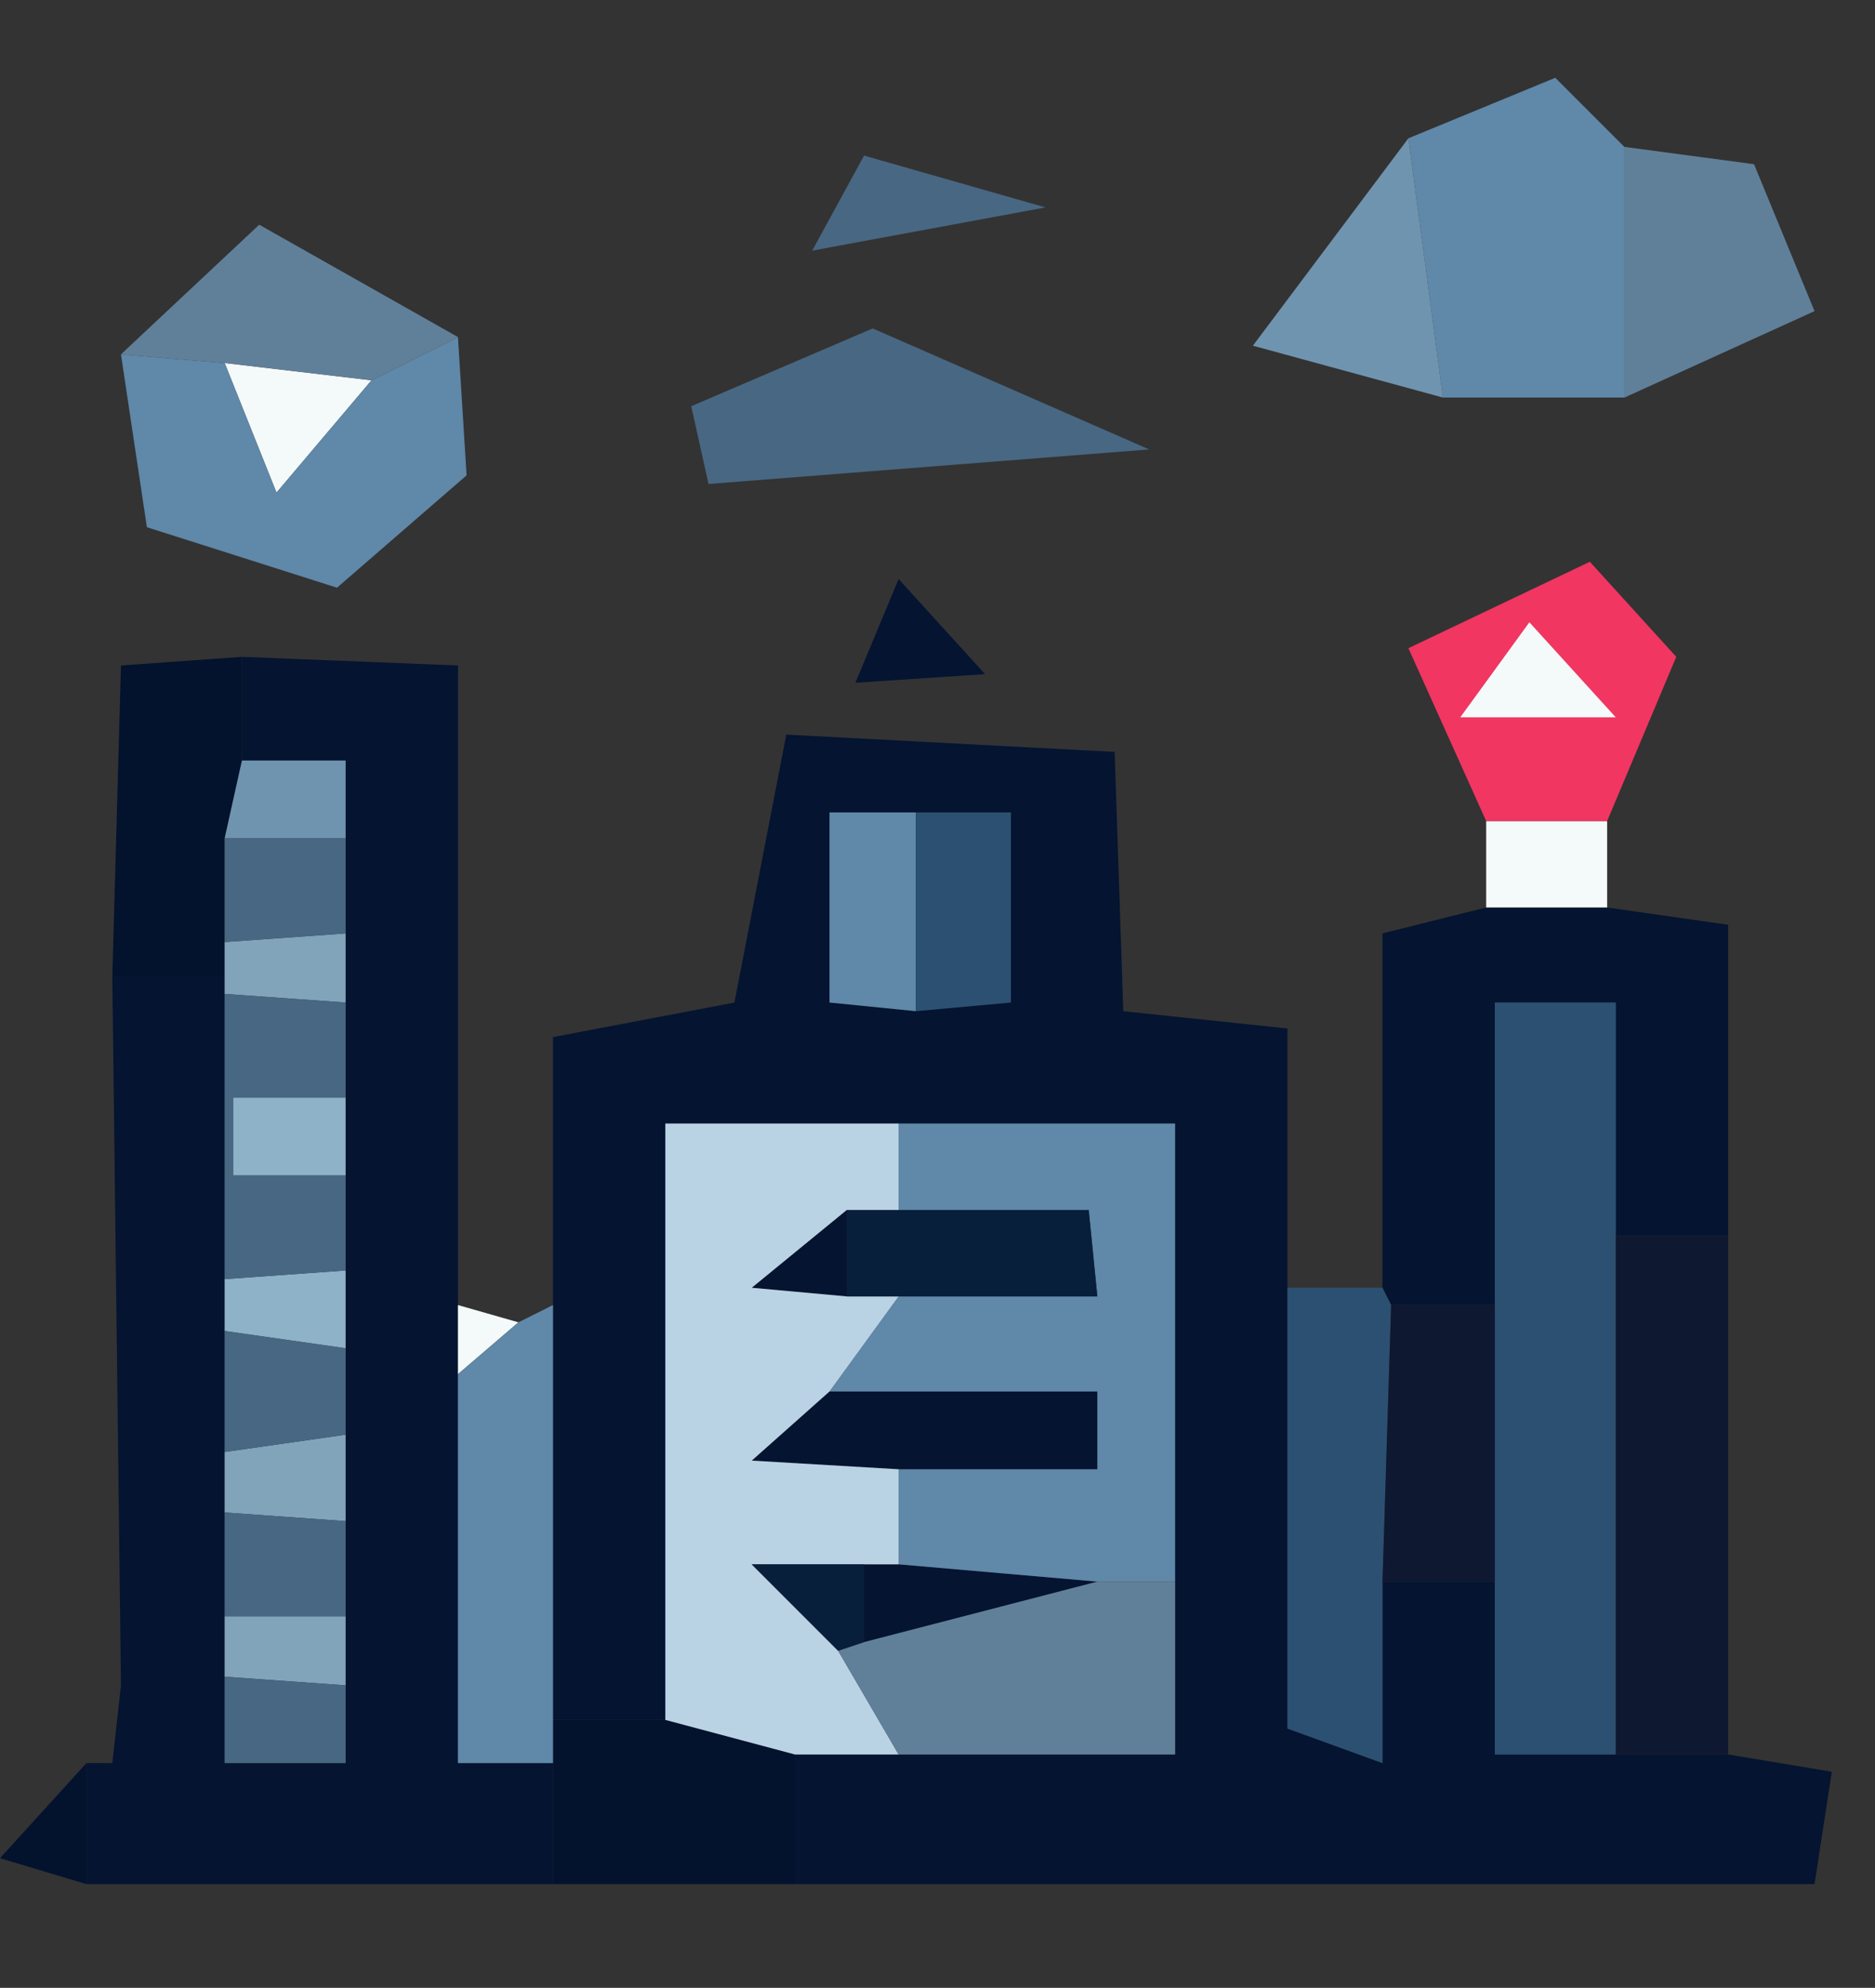 <svg version="1.2" xmlns="http://www.w3.org/2000/svg" viewBox="0 0 217 230" width="217" height="230">
	<rect x="0" y="0" width="217" height="230" fill="#333333" stroke="none"/>
	<title>_13324e4e-cf87-4c80-b7a3-a97b7d15c721</title>
	<style>
		.s0 { fill: #03122d } 
		.s1 { fill: #041431 } 
		.s2 { fill: #f4f9f9 } 
		.s3 { fill: #8eb2c8 } 
		.s4 { fill: #5f88a9 } 
		.s5 { fill: #f13661 } 
		.s6 { fill: #bad3e4 } 
		.s7 { fill: #81a4bb } 
		.s8 { fill: #2c5071 } 
		.s9 { fill: #6f94b0 } 
		.s10 { fill: #486783 } 
		.s11 { fill: #60809a } 
		.s12 { fill: #9fc0d4 } 
		.s13 { fill: #f6ab38 } 
		.s14 { fill: #d02652 } 
		.s15 { fill: #0f1831 } 
		.s16 { fill: #081f3b } 
		.s17 { fill: #36222f } 
		.s18 { fill: #163a54 } 
		.s19 { fill: #b4bdc8 } 
		.s20 { fill: #e78d2f } 
		.s21 { fill: #cb8d5f } 
		.s22 { fill: #534e4c } 
		.s23 { fill: #8a2b4b } 
		.s24 { fill: #f3ae9a } 
		.s25 { fill: #fcfdfd } 
	</style>
	<g id="Background">
		<path id="Path 1" fill-rule="evenodd" class="s0" d="m441 132l-1 29-88 53-90-54v-99l88-55 90 54 1 19-31-19-12 18-19 22 25-7zm233-11v-48l-82-48-78 48v67l-14 3v-78l95-57 93 57v56zm73 0v-59l94-54 89 54v106l23 41-12 10h-207l-11-13 24-38 11 7-17 29h59l11-19h54l9 19h60l-15-29-11-1v-14l8-9-1-72v-8l-79-47-74 45v52zm-734-8l1-36 14-1v12l-2 9v16zm528-14l-8-13 21-1-2 14zm279 10v-12h8l1 2-1 8-6 2zm-244 6l10-1 4 5-2 11-14 9-1 19-17 6v-32l4-3zm-63 50l-1-14 13-4 3 18zm146-14l26 6 12 20-13 32-35 1-14-35zm-160 33l15 4-20-20 15-1 11 16 10-16 15-3-20 22 22-2-10 15-17-7-19 7-6-15zm64 4l30 16 25-15 10 10-36 21-34-21zm-499 11h13l15 4v15h-28zm452 1l13 8-15 4zm-506 18l-10-3 10-11zm490 161v-79l93-57 95 56v81l15 12v31l-17 17-28 2-15-12-51 29-47-29 6-12 43 25 44-26 1-25 35-15v-69l-81-48-79 48v71zm-201-52l12-10 4-54 28-19 27 3 16 14 14 63 9 14 2 75-17 24-75 5-27-27zm-285-14l-9-22 11-23 29-1 8 11 53-33 57 34 10-20 38 26-7 20-12-7-15-16-7 13-9 2-56-34-56 33-8-3-13-13-7 16 15 1 5 12 1 15zm841 135l-19 9-88-52-1-102 92-56 91 55v41h-15l-5-4-2-10v-12l-20-11-8-8 4-7-25-14-9-2-13-11-8 19h-10l-25 8 8 12-6 9-9-7-17 12 11 18-2 10-17-8 5 34 5 8-1 13 17 9 16-14 6 8-16 20 25 8 10 1-3 9 17 6zm-751-56l-28-1-8-24-18-12v-23l18-14v-16l30-9-1 12-15 1 7 25-25 4-1 16 26 3-5 27 23-14 21 14v14h-4zm152-35l-6-8h26l6 8zm533 2l3-4h13l4 12-9 9h-1l-6-9zm126 2l15-2-1 45-51 30-6-12 9-13 9-8 16-11v-11l3-9zm-659 11l-8-1 8-7 29 5zm165-7l3-1h10v8h-6zm-172 22l7-8h26l1 8zm-222 11l5 10 17-21 38 20-12 19 30 17h9l4 13-13 5-40-25-5 15-47-37v-15zm405 4l-14-2 14-6zm68 28l-13-8v-19h12l6 15zm-367 2l7-11h1l13 1 7 14 10-11h14l-15 24-7 1h-8l-16-6zm111 183l19-60 87-70 50 30v17l25 15v17l20 27-16 8v-17l-31-30-8 20-19 10v19l19 9 3 16-8 6-11-16-18 2-27-2-10 19 13 37 28-1 20-9 8 11-38 21-42-24-3 29-29 1v-12l18-1v-18l4-12h15l2-12-41-2-1-28-12-9-4 9zm-182-104l46-25 63 36-8 11-55-31-41 21zm246-25l11 1-11 10zm91 0l11 7-13 5zm273 0l18 31h-27zm65 77l-10-8 29-22h48l-10-31 47-15 38 14 17 21-7 11 28-6 33 29-17 7v36h-13l-3-52h-73l-1-23v-19l-13 5 2 11-8 26h-28l-39 4zm-246 109l9-127 93-56 95 56v79l13 23h-12l-16-17-1-13 2-64-79-47-80 47v58l1 6v13l-16 10v23zm15-157l-5-20 13-6v26zm406-23l17 15-13 11-17-9zm-154 1l18 15-13 11-17-10zm-481 3l14 5 2 13-9 8-16-6zm147 9l16 16-22 9-5-15zm108 112v-25l28-16v-30l35-21 33 20v30l28 17 2 25v13l-12 9v17l7 12-6 11-13-7-41 24-44-23-6-10-4-26-8-7zm-464-50l4-19h16l24-21 14 20 22 5-1 15-19 4-5 14-6 1-18-6 9 17v4l-14 7-6-36zm191-37l12 9-12 2zm521 51l10-8 14 9-8 27-10-12-6-10zm-713 26l20-4v23l-17-1zm677 27l-16-2 14-13zm-387 21l-17-8 16-12zm-329-5l7-12 71 40 5-1 3 13-8 5zm835-2l23-3 10 19-16 20-15-5-3-13zm-106 20l6-10 13 10-11 7zm-347 19l19-4h14l-3 16-39 1-5-13zm-64 31l22 4v10l-21 32-16-34zm473 11l24-9 81 44 7 39h-16l-17-15-19 22-25 14-25-3-30-14-20-19-16 7h-17l1-25 56-32 2 9-35 22 66 36 72-36-33-19-35-20-18 8zm-735 7l18-4h3v6h-6l-3 1-21 14 6-15zm728 35l11-8 4 4-11 7zm-524 124l-26-4v-117l10-3h12v14l-9 2v74l1 19h12zm80-110h-38l-1-14h41v10zm-276 16l5-18 13 3 12 6 16 7 18 7 3 7-6 26-17 19-13-4-19 15-8-1-7-8-13-3-24-20-4-22-34-2v46h-14v-59l54-9h6l12 8 5 6-3 18 19 7 10-16zm516 2l1-13 14 7 17 32-13 2zm158 14l15-8 15 9 4 18 14 1v30l-18 4-4 18 31 4 1 11h28l2-9h34l4-28h20l-2-17-11-15-13 12-3 16h-19v-28l16-4v-13l15-8 16 6 1 16 19 6-1 45-90 52-89-49-5-39h18l13 21 18-17-2-10-18-4-3 1zm-108 13v-13l21 14v12l-13-1zm-66 22l-14-20 22-12 10 20zm301-5l9 3-7 10zm-61 27v-22l22-1v11l-8 13zm-319 17l1-26 16-8v12l-3 15zm-129-11l42-1h14l-6 15h-50zm-368 16v-14h112v14l4 20h12v13h-92l-1-12 24-1 5-20zm136 0v-14h13l1 14zm184 32l-25-1v-13h25zm20 0l-1-14h36l-1 14zm154 3l-15-3 6-7h9zm102 0v-10h8v10zm64 0l3-10h11v10z"/>
		<path id="Path 2" fill-rule="evenodd" class="s1" d="m104 67l10 11-15 1zm-76 21v-12l25 1v127h11v14h-54v-14h3l1-9-1-82h13v91h14v-116zm806-3v-6l11 3 4 13 1 4-4 19 24-9 13 10-14 14-24-7v34h63v14l-150 1-11-7v-47h15v39h71v-36l-5-17 1-8zm-770 35l21-4 6-31 38 2 1 30 19 2v81l11 4v-21h13v20h27l12 2-2 13h-118v-15h44v-73h-59v69h-13zm488-21l2-14h18l24 8 20-8h38l-8 14h-10l-25 7 1 15 20 11v31l-17-5-1-19-21-8-5-1 2-11 10-12-14 7-10 1-16-16zm-392 50v-41l12-3h14l14 2v36h-13v-27h-14v35h-12zm528-28l-3 24-11-5v-19zm-590 29l-11-1 11-9zm6 20l-17-1 9-8h31v9zm-4 20v-9h4l23 2zm729 93l11 13 10-21 9 2v18l-14 14 19 7 16-18 8 8-15 15 10 21 25-13 2 10-25 14 24 17-3 9-26-7-8 12 18 17-9 8-21-19-16 6 14 19-9 3-12-9-8 15-10-1 15-27-24-1-6-8-4-11 9-9 4 5 23 11 25-8-18-5v-8l-2-16 1-7h3l17-3-7 11 9 21 8-11-7-24-18-11-29 5-13 28h-13l-13-10 2-10 14 5 10-17-9-11 6-9 11 12 21-7-15-25zm-725 11l30-3 30 40v25l-17 11-5 21-14 7v-14l-3-27 26-3v-16l-26-3 6-27h-15l-10 14-9-14 1-12zm-68 3l5-4 8 3-8 13zm125 0l9-2 15 10 7-7 12 7-3 7-13 5-14 9zm29 27l10-5v94l-15 12h-14l-10-9-7 6-13-1 9-16h37zm-177 75v-79l14 5v73zm94-43l-13-10 12-16 14 9zm808 5v-18h15v16zm-491-4l-4-8h31l-3 8zm343 14l22-12 4 8-21 12zm-333 1v-8h15l-3 8zm80 7l18-2 16 14 3 27-6 12-8-4-3-12-4-22-13 7-12-8-5-8v-4zm-68 0l6 8h-32l8-8zm-14 23v-8l14 5zm68 28l5-12 16 4 3 12-10 6zm359-3l13-5 6 12-23 14-12-9 6-12zm-745 16l19-11 6 12-21 12zm-95 61l9 8-15 6zm9 146l-7-113 41-26 5 12-32 19v96zm486-135l-2 15-6-15zm310 32l8-26 5 9 6-6 1 23zm-661-14l8-11 21 13v110l-78 45-3-13 67-38v-97zm272 9h11l1 10-10 2zm302 21l20-12v78l27 2h133l3-28v-4h13l-6 40-41 6-23 3h-19l7 15-11 6-11-6 11-17-22 1v19l22 11 22-11 3 13-24 14-37-9v-39h-47l-13-11-2-15v-25l-16-3zm-620 26l6-1-1 19-14-6v-4zm312 10l16-8 11 1v78l-13 1v12h-14v-14h-19v18h-14v-17l-8 3-8-11-4-19 9-11 8-6 18 1 4-20zm-301 27l1-23 19 4-6 20zm148 74l-14-3-1-26h-17v-56h13v42h41l-4 12h-19l1 19zm240-70v-13h16l-1 13zm142 0v-13h14l1 13zm-136 10l-1-3h5l9 4-4 24-7-2 6-16zm146 2l3-5h2l7 10-4 3zm-567-2h12l3 10-11 5zm571 33l17-11v-15h12v23l-19 14-35-5 6-11zm-181-1l9-9 18 10 16-5 9-5 6 10-40 13zm274 3l-1 9-17-9 10-7zm-149 62l2-10 22-1 25 20-6 6-2-3-1-1-15-13zm-449 20l-3-23 20-5 4 13-3 9zm636-19l16-9 3 9-5 4-12 5zm-723 22l30-12 23 16-11 28-12-6-15-28-13 6v5l15 14-5 18-15 4-5-6 4-34 2-2zm-26 31l-5-13 16-7-5 20zm230-6v-14h28l2 14zm100-4l6-10h42l8 3v105h-14v-94h-39zm173 79l-9-21 5-28 18-18 30-6 8 3-1 13-3-1-27 2-16 21 14 48h16l20-1 15-41 13-2-18 55-26 1h-10l-22-4zm189-13v-52h17l3 22 6 21-8 9zm-590-41l10-7h40l2 14-1 82-41 1-1-14 29-1v-67l-35-1zm755 10l4-13h16v35l-19-6zm-115 2l3-11 30 14-15 16-14-1zm58 6l25-14 1 8v13l-16 4zm-213 3l17-10v13l-4 13 12-1 13 1v78l-3 10h-56v-10l21-1zm173 40l10-5v-26h30v15l-22 1v22l-9 19-31-4 4-18zm-284 2v-12l20 7 1 19 1 38h60v10h-102v-10l3-22v-8l14-7h11zm-514 27l-16-2v-35h14l2 23zm830-21l8-13 9 11 1-10h19l9 4-4 28h-34zm-558 20v-15h96v14l-53 1zm-160 1v-14h24v14zm474 2l3-10 11 7zm-266 30v-14h19l1 14zm-192 1v-13l13 9z"/>
		<path id="Path 3" fill-rule="evenodd" class="s2" d="m26 42l17 2-11 13zm820 39l8-10 7 6-12 18-4-13zm-29 0l7-6 10 10-5 14-1-2zm-645 24v-10h14v10zm414 9l14-7-10 12zm-533 45v-8l7 2zm456 8l4-2h15l2 2-10 16zm-72 110l-10-3 9-9zm-31 44l20 3-6 13-11 1-9-14zm-130 18l-1-15 19-3 5 6-7 88h-8l-12-5v-8l12-7-18-1 2-7h15l-1-8h-26v-7l29-3-29-5v-7h26l-6-8zm553 14l12-7 2 16zm-406 11l1-7h24l1 7zm349 15l21-12 6 9-28 16zm108-7l26 7v11zm-452 7v-7h18v7zm411 221l-9-6 8-13 10 6zm-17 138l18-8 35 20-5 10-34-10-14 2-5-10zm-726 1l3-1h6l32 15v8l-4 3-23-16-30 12-5-7zm176 32v-17l16-10 26 1v8l-31 2 29 6v10zm120-18v-8h30v8zm113 7h28l-21 10 36 1 5 27-14-19h-15l-20-3zm-115 11v-10h42v10zm-22 14l2-4h14l3 4v18l-19-8zm124 9v-8h32l23 21-31 2h-20v-3l17-12zm-164 19l18-2h9l-19 24-9-8zm36 30l13-19 10 5v18zm140-6v-8h34l-2 8zm162 5l-12 1 4-13zm220 5l13-12 11 15h-8l-9-3zm-590 7l29-13 6 13h21v10h-56zm-220 3l13 3-6 11zm420 42v-8l17 1v7zm183 0v-8h21v8z"/>
		<path id="Path 4" fill-rule="evenodd" class="s3" d="m762 140l25-15 46-1v36h-71zm-722-4h-13v-9h13zm-14 12l14-1v9l-14-2zm10 149l-15-1 7-16 13 13zm134-2l7-13 15 16-7 7zm18 22l13-5-1 101v-94l-10 5zm626 55l22-1v12l-23-11zm-315 31l6-12 12 8 13-7 4 22-13 8-16-4zm-306 107l10 10-11 4zm307 153v-23l16-10h10v7h-5l-13 10v4l10 15v7zm-492-11l10 9-12 4zm645 16l-7-12h7l19 9v8zm-153 88l31-22 49 1 11 6v34l10 12-30 6-18 18-5 28 9 21-7 4-20-7-16 8-1 26v1l-17-1h-9v-54h49l2-8h-22v-20l31-2-23-21v-7h15l14 19-5-27-36-1 21-10h-28zm-113 47v-18h39v94l-42 1h-99l11-16h89l2-17v-18l13-12zm236-6l6-8 58 3 21 33-19 4-10 2-21-14-17 10v67l-14 1-5-11 18-55zm-295 16h-37l2-13h53v11zm351 24h29l-8 54h-21zm-575 32l19-15 13 4 17-19 7 43h-56z"/>
		<path id="Path 5" fill-rule="evenodd" class="s4" d="m163 16l17-7 8 8v29h-21zm-120 28l10-5 1 16-15 13-22-7-3-20 12 1 6 15zm61 96v-10h32v53h-9l-23-2v-11h23v-9h-31l8-11h23l-1-10zm-44 13l4-2v53h-11v-45zm820 145l-16 18-19-7 14-14v-18l25 14zm-70 97l24 1-15 27-25-8zm48 20l-14-19 16-6 21 19-9 13-13 5zm-754-23l20 3 4 20 12 6-7 11-19 11h-9zm725 32l8-15 12 9v9l-6 12-17-6zm-762 99l41-21 55 31 15 9v44l-17-5-14-14 1-15-22-5-14-20-24 21h-16l-4 19-14 14-10-2-5 12 16 2 12 14 3 18 17 1 14 14 4 15 1 23-71-40v-96zm729 44v-20h43l-1 34-8 13 9 6v31h-55v-18h30l5-23-5-23zm-688 30l-9-17 18 6v3zm427 44l4-4 4 26-9 5-3-3zm141 9l4-3h9v15l-17 11v-7l4-12zm-594 114l13-6 15 28-13-3-15-14zm51 0l4-3 4 2 16 25 2 7-21 4-16-7zm-68 7l11-6-4 34-12-8zm764 50l25 3 10 11v28l-1 10-9-11v-26h-30v26l-10 5v-30zm-278 62l13-2 22 4-14 10 24 3-12 8 12 5-2 10h-42z"/>
		<path id="Path 6" class="s5" d="m824 75l-2-22 15-16 17 13v21l-8 10-2-19-10 17v6zm-252 10l3-19 26-7-5 34zm-174-7l12-18 31 19v53l-37-39 10-11zm-226 17l-9-20 21-10 10 11-8 19zm689-18l27 5-7 16-13 8-18-7-1-4zm-39 32l-22-2-10-18 6-10 21 2 11 16h-8l-11 4 11 8zm-266 23l-21-14 6-19h11 8v30zm76 0l-20-11-1-15 25-7 9 24zm-59 26l1-19 14-9 5 1 9 34-11 5zm-312 99l16 2 7 18-14 15-17-5-4-17zm-154 110l-23 14 5-27-26-3 1-16 25-4-7-25 15-1 9 14v11l-12 16 13 10zm731 214l1-34h5 73l3 52v4l-26 11-6 17h-49v-31l9-13zm-526 180l-29-6 31-2z"/>
		<path id="Path 7" class="s6" d="m77 199v-69h27v10h-6l-11 9 11 1h6l-8 11-9 8 17 1v11h-4-13l10 10 7 12h-12zm-28 97l56-33-1 31-6-1-30 9v16l-18 14v23l18 12 8 24 28 1 1 51-30-17 12-19-38-20-17 21-5-10v-73l-14-5 1-7 28 11-1-15zm216 98l-1-7h4l-2 7zm128 232l-3-16-19-9v-19l19-10 8-20 31 30v17l-14 8-4 20zm387-45l-6-13 16-1v6zm-6 21l12-5 10 12v4h-12zm-414 69l-28 1-13-37 10-19 27 2v17l-16 12 17 8zm-240 63l2-4 13 8-2 4zm376 72l-10-6 6-6h21zm-419-1l15-4 11 13-10 16-19-7zm602 26l10-2-4 8h-6zm-596 40l6-11 7 8v14h-16z"/>
		<path id="Path 8" fill-rule="evenodd" class="s7" d="m881 98l34-19 1 72-8 9h-63v-34l24 7 14-14-13-10-24 9 4-19 18 7zm-855 11l14-1v8l-14-1zm0 59l14-2v10l-14-1zm0 19h14v8l-14-1zm238 19l38 7-41 2zm-159 57l56 34 13 29 14-9 2 7-3 81h-37l-8-17 5-21 17-11v-25l-30-40-30 3zm49 159l7-6 10 9-10 11zm603 180v-15h23l6 10-12 5zm-239 64l2-3h4l7 2 3 3-16 5zm85 91l35-9v4l-20 2 1 8 3 10-14 3zm-450 82l6-26 35 1v67l-29 1h-5z"/>
		<path id="Path 9" fill-rule="evenodd" class="s8" d="m173 116h14v87h-14zm-13 67v21l-11-4v-51h11l1 2zm262 4l27 7-30 3zm488 152l5 4v18l-6 9-24-17zm-626 76l-13 5 1-10zm138-5l11 7-12 3zm-244 82l9 11-8 7-9-7zm-30 115l13-12h17v44l-67 38-5 1-1-23 11-5-3-10 15-14 14 1zm692 62l11-6-7-15h19l-1 18-22 11zm-169-8l5-7-4 12v-1zm-594 74l7-4 1.1-0.2-9.1 5.2zm25-14v6l-16.9 3.8zm86 21l-4-13 18 4-1 13zm204 3l-6-8h40l-4 8zm-364-3h11v11h-11zm139 15l18-6 13 8-17 16zm223 4l-8-7 10-1h44l-4 8zm-368 15h11v11h-11zm309 119l53-1h50l-64 1 5 19h-49zm-229-163h4-1z"/>
		<path id="Path 10" fill-rule="evenodd" class="s9" d="m167 46l-22-6 18-24zm-141 51l2-9h12v9zm803 186l8-19 13 11-10 21zm-27 20l-8-12 25-8 15 25-21 7zm-35 68l-5-34 17 8 13 10-3 4zm-639 24l14-7 8 17-9 16h-1l-12-6-4-20zm629 156l39-4v20h-6l-16 1 6 13v6h-23zm27 80l-27-2v-27h17l10 11zm-258 6v-7h5l8 7-4 4zm-18 10l14-7 8 7-6 16h-4l-12-12zm163 14l-15-10 12-9 8 8v4zm169 16l-22-11v-19l22-1-11 17 11 6zm-564 11l-1-19h19v18zm134-1v-18h19v14zm206 50l25-2 15 13 1 1 2 3 9 7-11 16-17-8v-5l-2-10v-4l18 10-13-17-24-1zm147 58l16-7 20 19-3 11-15-9-15 8zm116 15l19-22 17 15-4 13-16-6-15 8zm-329 54l7-4 7 21-13 2z"/>
		<path id="Path 11" fill-rule="evenodd" class="s10" d="m94 29l27-5-21-6zm-14 18l2 9 51-4-32-14zm-40 61v-11h-14v12zm0 39v-11h-13v-9h13v-11l-14-1v33zm0 19v-10l-14-2v14zm0 21v-11l-14-1v12zm214 10l31-3-30-7zm-228-3v10h14v-9zm371 21l39-3-37-6zm465 121l-7 11 9 21 8-11-7-24-18-11-2 17zm-438 28h-1l-2 1zm412 7v12l25-8-18-5zm-803 132l15-2-10-11zm489 137l-1-3-13 10zm-508 38l8 11 12-9-11-11zm108 52l13 8 10 1-12-11-31-7v6zm-45 34h1v-1h-1zm-1 1h1v-1h-1zm80 41l10-7-7-4-21 4zm449 82l11 7-14 3-6 13-2 10h26l21-1v-26l-14 1-5-11-26 1z"/>
		<path id="Path 12" class="s11" d="m188 46v-29l15 2 7 17zm-174-5l16-15 23 13-10 5-17-2zm86 149l27-7h9v20h-32l-7-12zm573 447v-7l16 17h-9zm-54 125h21v5l-18 5z"/>
		<path id="Path 13" class="s12" d="m406 321l26-26 25 18-37 24 6-13zm-130 18l-33-27 25-15 26 24-19 3zm529 16l13-28 29-5-2 17h-3l-24-5 2 19-6 19h-1l-4-5zm85 46l-18-17 8-12 26 18zm-119-9l28-16h1l4 11-16 14zm19 181v-6h6 18l5 23-5 23h-18v-4l8-27zm-434 45l18-2 11 16-9 11 4 19-20 9-3-16-1-20zm290 38v-17l12-9h15v7h-2l-14 2-4 17zm-154 130l8-30 5 4-1 16 20 3v7zm12 43h-17l-1-19 10-1h20v20zm-408 53v-14l8 1v13zm405 39l-5-22h17l-3 22zm178 0v-22h21l-10 22z"/>
		<path id="Path 14" class="s13" d="m398 78l16 4-10 11-25 7zm39 208l-19-10 3-15 16-5-1 9-9 9 10 3zm-180 329l4-9 12 9 1 28 41 2-2 12h-15-41zm565 137l14-2v9l-13 4-11 8-7-9zm-467 59l13-16 19 8 13 14-13 12-10-5-13 19-12 11h-21l-6-13-29 13-4-23 14 13 21-17 9 8zm237 62h-16l-14-48 16-21 27-2-5 18-22 12 14 20z"/>
		<path id="Path 15" class="s14" d="m596 93l5-34 14 9 1 17zm-36 36v-30l16 16zm85-6l-9-24h10l7 19zm-52 8l21 8 1 19-13 7zm-487 188l10-14h15l-6 27 26 3v16l-26 3 3 27-21-14v-11l13-17-14-9zm782 312l6-17 26-11-3 28zm-116 207l3-1 3 3-5 20 18-9h4l-18 17-13-21z"/>
		<path id="Path 16" fill-rule="evenodd" class="s15" d="m834 79l10-17 2 19-1 1zm-14 30l-11-8 11-4zm-633 94v-60h13v60zm-27-20l1-32h12v32zm25 568l3-9 13 4-3 13z"/>
		<path id="Path 17" fill-rule="evenodd" class="s16" d="m98 150v-10h28l1 10zm-1 41l-10-10h13v9zm717 181l6-19h9l14 9v8l-7 1zm-293 50l13-8 3 12-13 8zm-3 244l-10-15 12 12zm392 3l23 7-23 3zm-805 69v-6h1l14 2 13 8 4 11zm554 14l6-6 3 13zm-40 10l-1-8 20-2 2 10zm-462 26l-16-25 18 14z"/>
		<path id="Path 18" fill-rule="evenodd" class="s17" d="m823 763l13-4 28 12-4 4-28-9-5 1zm9 9l23 7-5 4-24-1-4-2zm-41 79l-18 9 5-20z"/>
		<path id="Path 19" class="s18" d="m820 353l-2-19 24 5-1 7-12 7zm-333 50l13-20 5 8-6 12zm362 15l9-3 1 12h-10zm-17 103l-2-11 13-5v19l-6 6zm-777 72l-16-2 5-12 10 2zm106-12l17 5v9h-17zm-44 5l6-1v3l-6 1zm536 70l4-17 14-2-3 5-12 9 15 10 1 4zm-34 84l24 1 13 17-18-10-35 9zm-570 2h11v11h-10zm537 143h10l9 3-3 10-6 13-12-5 12-8-24-3z"/>
		<path id="Path 20" class="s19" d="m77 735l7-4v5l-3 2zm-1 0h1v1h-1z"/>
		<path id="Path 21" class="s20" d="m436 265l1-9 13 18-13 12v-9zm400 494v-9l34 10-6 11zm-4 7l28 9-5 4-23-7zm-6 16l24 1-4 4-14 1zm-226 38l5-18 3 1 19 28-15 41-20 1v-21l18-12z"/>
		<path id="Path 22" class="s21" d="m827 767l5-1v6l-10 8-6-6z"/>
		<path id="Path 23" class="s22" d="m272 402l-16-2 9-6h1l18 1z"/>
		<path id="Path 24" class="s23" d="m775 837l18 4 2 10h-4l-13-11z"/>
		<path id="Path 25" class="s24" d="m288 744l29-7-3 8z"/>
		<path id="Path 26" fill-rule="evenodd" class="s25" d="m348 94l17 10-5 15-16 1-7-14zm473 101h33l4 9h-40zm-473 65l27 19-1 33h-46l1-38zm0 79l20 13-11 22 11 42h-34l11-41-11-23zm245 201l22 13v22l-11 8-31-8v-22zm-243 45l11 12-17 2zm215 2l13 6 10 28-20 14-24-13v-21zm56 0l23 13v23l-21 13-21-13zm-28 48l24 15 17-6v12l-45 21-32-19-1-13 15 5z"/>
		<path id="Path 27" class="s0" d="m771 184l26 2-6 9h-26zm108 0h26l6 9-28 2zm-323 172l-31-1-3-10 21-19 33-3-14-24 7-17 7 23 33 2 5 6-1 10 34 3 20 18-3 11-35-1 19 8-2 9-21-7-9-2 5 7 13 6-19 2 11 19-17 1-13 19-18-19h-16l13-10-10-8-1-9 8-8-14 2zm325 219l16 15-15 19z"/>
		<path id="Path 28" fill-rule="evenodd" class="s1" d="m565 379l-1-9-7 2zm-173 216l18-1-11-13z"/>
		<path id="Path 29" fill-rule="evenodd" class="s2" d="m177 72l10 11h-18zm87 191l12 4 1 13-21 1zm294 101l14-2-8 8-7 2v-7zm106 25l26 10-1 21-25 9-13-15zm-372 181l9 11-15 2zm19 0l11 10-12 7zm-19 22l9 12-9 7-8-8zm20 0l10 11-14 5zm36 136l8 5-8 11z"/>
		<path id="Path 30" class="s4" d="m106 117l-10-1v-22h10zm334 490l2 50-57-6 4-8h37v-27z"/>
		<path id="Path 31" class="s5" d="m335 133l9 2-4 40-14 6-10-11zm39 412l-3 20-26 8-12-10 5-10-24-11 3-17 12 2 21-26 20 10 4 16z"/>
		<path id="Path 32" class="s6" d="m621 369l-5-7 9 2zm-569 35l15 10-7 11-15-7z"/>
		<path id="Path 33" class="s7" d="m363 73l13-23 6 13-11 13zm-42 41l4 10-23 17-13-5 2-10zm59 0l34 19-13 8-24-18z"/>
		<path id="Path 34" fill-rule="evenodd" class="s8" d="m106 117v-23h11v22zm65 710l13 6-13 2z"/>
		<path id="Path 35" fill-rule="evenodd" class="s9" d="m363 73l3 11 5-8zm164 847h11v-23h-11z"/>
		<path id="Path 36" fill-rule="evenodd" class="s11" d="m25 835l12-1-11-7zm629 86l12-2v-62l-11-1z"/>
		<path id="Path 37" fill-rule="evenodd" class="s13" d="m326 50l11 5 6 26-8 3-14-19zm-33 26l32 16-2 9-29-8zm73 77l10-2 7 12-7 7zm226 677l7 7-7 4z"/>
		<path id="Path 38" class="s14" d="m374 527h13l1 16-14 2z"/>
		<path id="Path 39" class="s15" d="m609 307l12-23 6 15-13 14zm-52 58l-17 3 16-12 2 8z"/>
		<path id="Path 40" class="s18" d="m656 748h1v1h-1z"/>
		<path id="Path 41" fill-rule="evenodd" class="s20" d="m366 153l-7-14 7-7 10 19zm294 13l22 14-22-8zm-12 17l14 11 21-6-22 12z"/>
		<path id="Path 42" class="s21" d="m660 172l-11 8 11-14z"/>
		<path id="Path 43" fill-rule="evenodd" class="s0" d="m672 404l1-8 12 15-13 11zm-321 123l10 13-17 1z"/>
		<path id="Path 44" class="s1" d="m672 422l-14-17 15-9-1 8v10z"/>
		<path id="Path 45" class="s3" d="m590 337l13 3 4 15-25 3z"/>
	</g>
</svg>